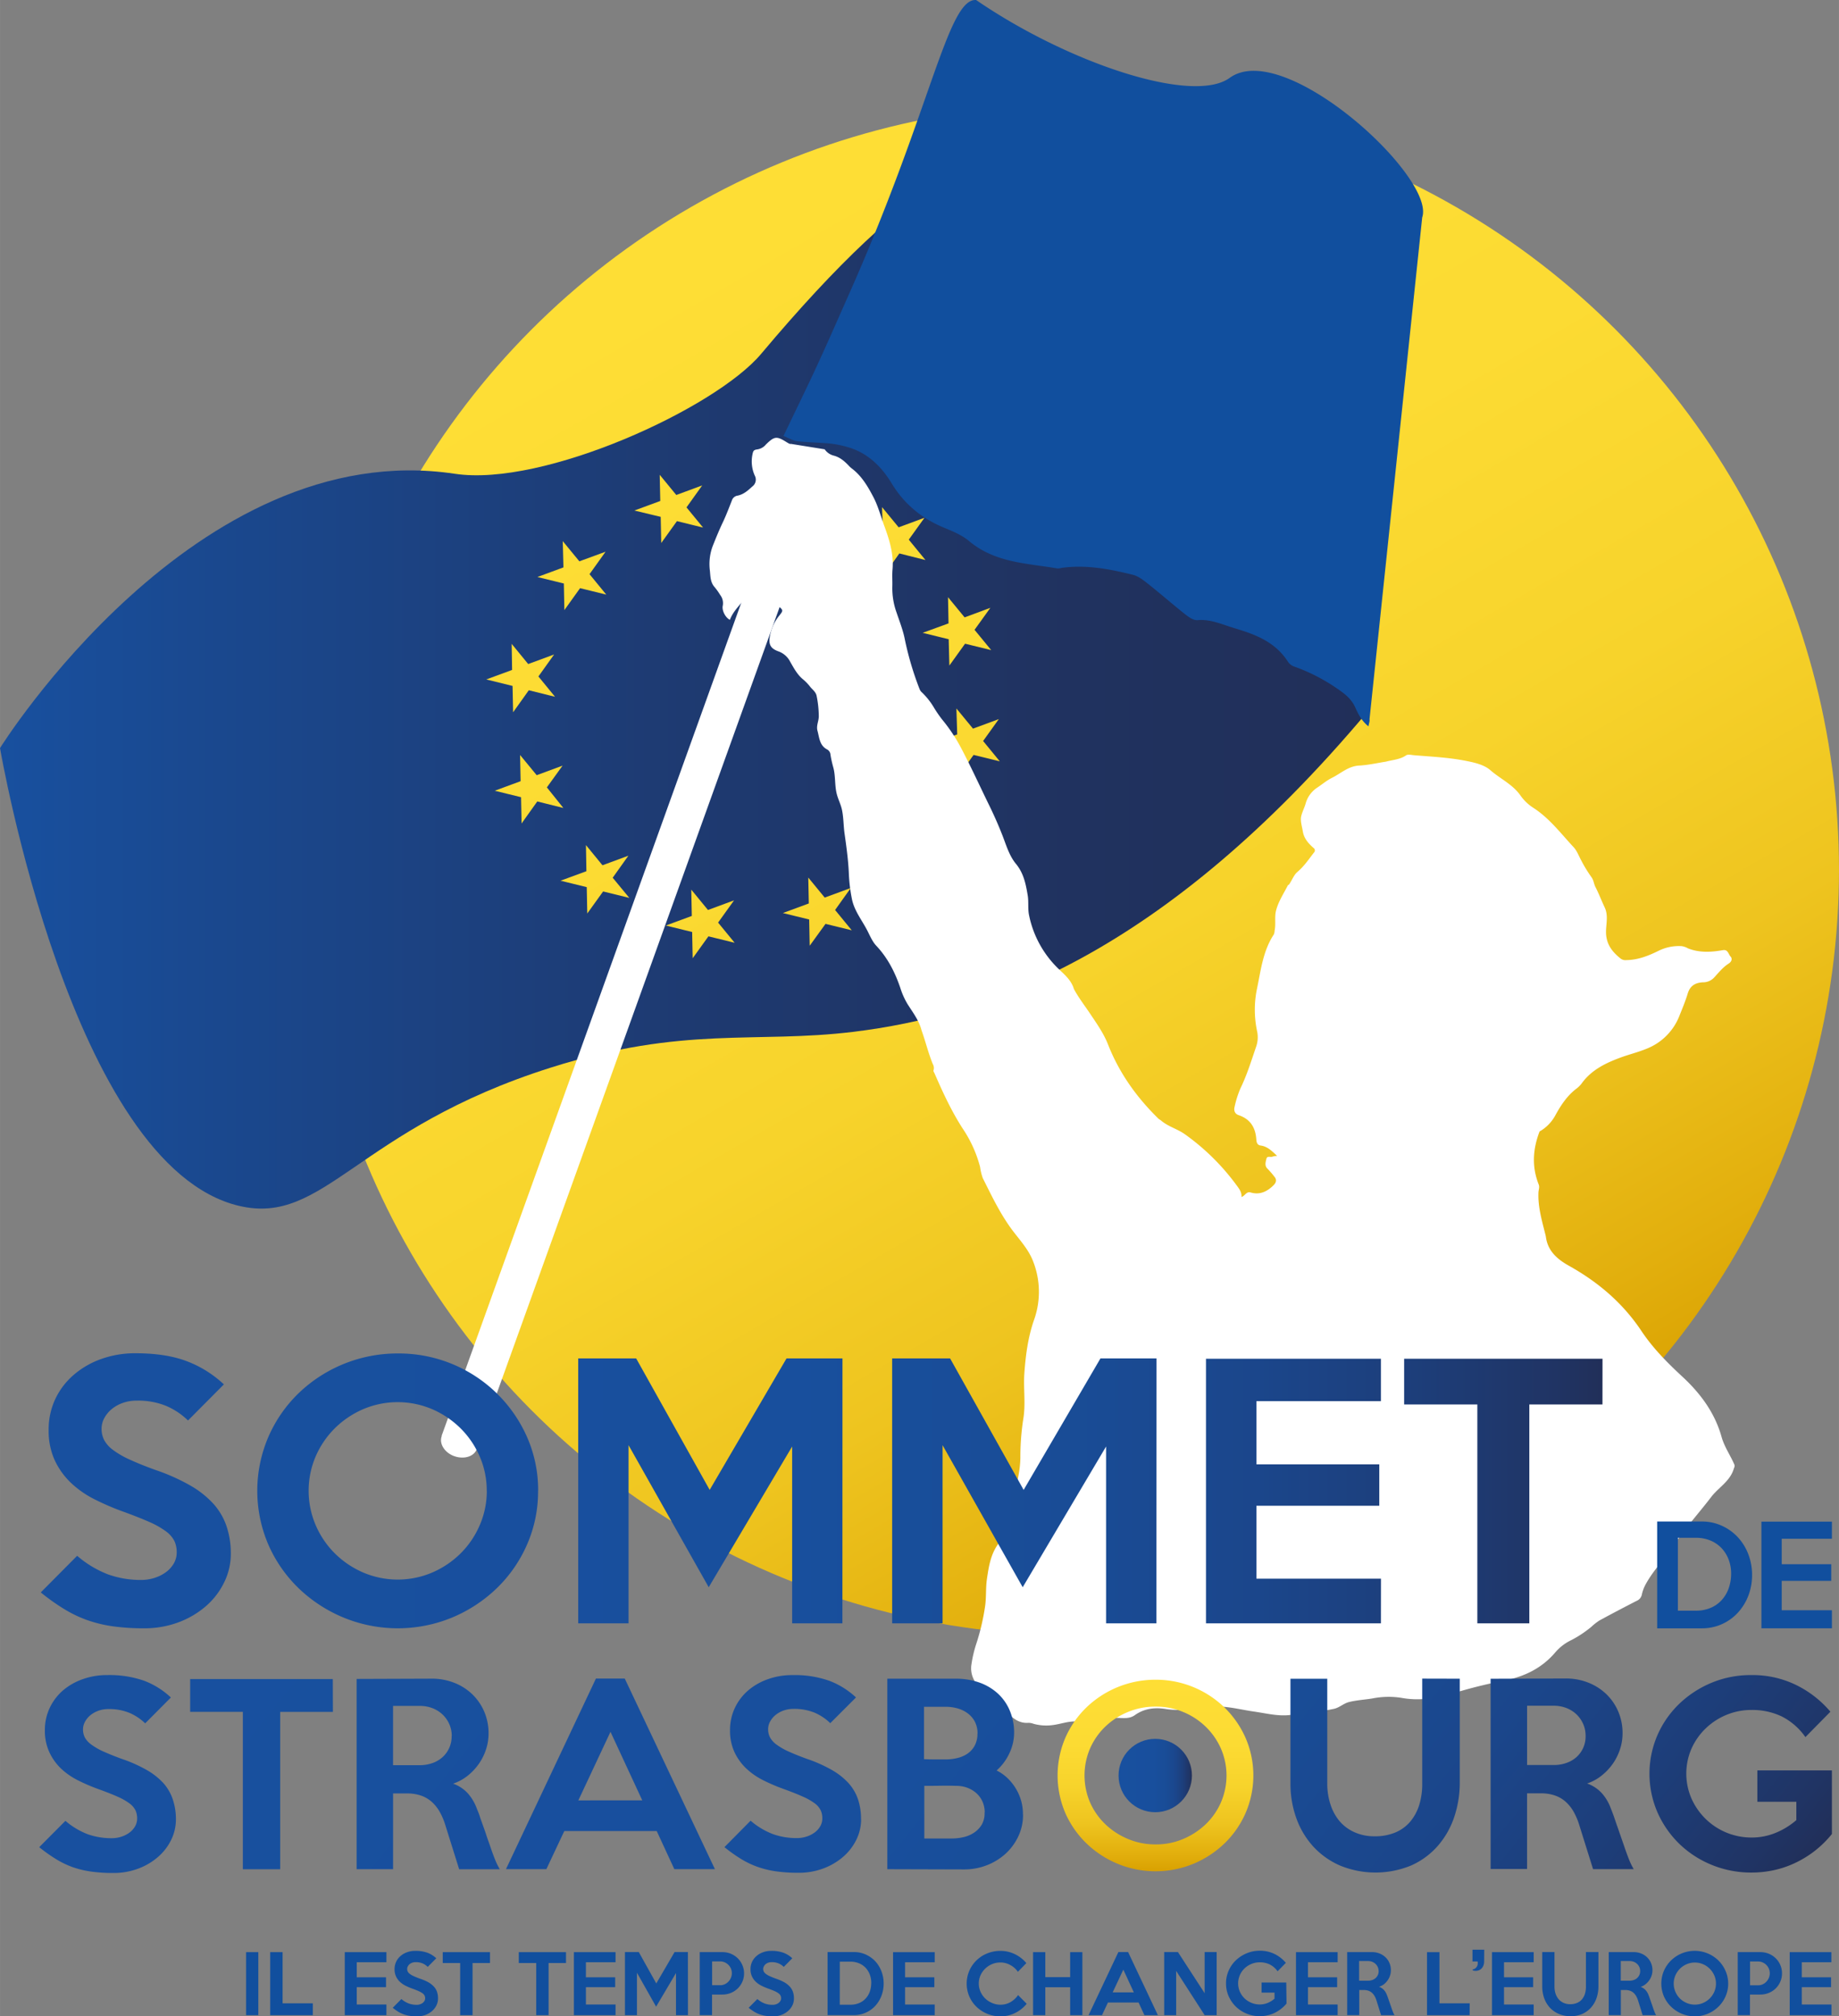 <svg xmlns="http://www.w3.org/2000/svg" xmlns:xlink="http://www.w3.org/1999/xlink" width="289.27mm" height="317.21mm" viewBox="0 0 819.97 899.19">
  <rect x="0" y="0" width="819.97" height="899.19" fill="#808080" stroke="none"/>
  <defs>
    <style>
      .cls-1 {
        fill: url(#Dégradé_sans_nom_125);
      }

      .cls-2 {
        fill: url(#Dégradé_sans_nom_25);
      }

      .cls-3 {
        fill: #114f9e;
      }

      .cls-4 {
        fill: #fff;
      }

      .cls-5 {
        fill: url(#Dégradé_sans_nom_10);
      }

      .cls-6 {
        fill: url(#Dégradé_sans_nom_125-2);
      }

      .cls-7 {
        fill: url(#Dégradé_sans_nom_10-2);
      }

      .cls-8 {
        fill: url(#Dégradé_sans_nom_10-3);
      }
    </style>
    <linearGradient id="Dégradé_sans_nom_125" data-name="Dégradé sans nom 125" x1="649.35" y1="683.55" x2="308" y2="92.32" gradientUnits="userSpaceOnUse">
      <stop offset="0" stop-color="#d9a101"/>
      <stop offset="0.09" stop-color="#e2af0d"/>
      <stop offset="0.25" stop-color="#eec41f"/>
      <stop offset="0.44" stop-color="#f7d32b"/>
      <stop offset="0.66" stop-color="#fcdb33"/>
      <stop offset="1" stop-color="#fede35"/>
    </linearGradient>
    <linearGradient id="Dégradé_sans_nom_25" data-name="Dégradé sans nom 25" y1="303.84" x2="610.16" y2="303.84" gradientUnits="userSpaceOnUse">
      <stop offset="0" stop-color="#18509f"/>
      <stop offset="0.16" stop-color="#1a488e"/>
      <stop offset="0.5" stop-color="#1e3a71"/>
      <stop offset="0.79" stop-color="#20325f"/>
      <stop offset="1" stop-color="#212f59"/>
    </linearGradient>
    <linearGradient id="Dégradé_sans_nom_10" data-name="Dégradé sans nom 10" x1="162.23" y1="589.75" x2="673.57" y2="998.94" gradientTransform="translate(1 -2.73) rotate(0.16)" gradientUnits="userSpaceOnUse">
      <stop offset="0" stop-color="#18509f"/>
      <stop offset="0.48" stop-color="#184f9d"/>
      <stop offset="0.66" stop-color="#194c96"/>
      <stop offset="0.78" stop-color="#1b468b"/>
      <stop offset="0.88" stop-color="#1d3e7a"/>
      <stop offset="0.97" stop-color="#203464"/>
      <stop offset="1" stop-color="#212f59"/>
    </linearGradient>
    <linearGradient id="Dégradé_sans_nom_125-2" x1="515.22" y1="834.52" x2="515.22" y2="749.07" xlink:href="#Dégradé_sans_nom_125"/>
    <linearGradient id="Dégradé_sans_nom_10-2" x1="498.74" y1="791.8" x2="531.46" y2="791.8" gradientTransform="matrix(1, 0, 0, 1, 0, 0)" xlink:href="#Dégradé_sans_nom_10"/>
    <linearGradient id="Dégradé_sans_nom_10-3" x1="18.15" y1="664.79" x2="714.53" y2="664.79" gradientTransform="matrix(1, 0, 0, 1, 0, 0)" xlink:href="#Dégradé_sans_nom_10"/>
  </defs>
  <g id="Calque_2" data-name="Calque 2">
    <g id="Calque_1-2" data-name="Calque 1">
      <g>
        <circle class="cls-1" cx="478.68" cy="387.94" r="341.29"/>
        <path class="cls-2" d="M570.92,189.15c-78.49-100.49-93.16-196-231.57-31.32-20.48,24.37-97.07,59.39-136.48,53.46C87,193.83,0,333.61,0,333.6S31.82,520.1,106.59,537.76c38.14,9,52.36-34.22,138.93-61.64,59.47-18.84,91.09-10.59,135.2-16,58.31-7.19,137.6-33.66,229.44-143.22C609.39,281.84,602.7,229.84,570.92,189.15Zm-320,52.17,7.4,9L270,246.05l-7.15,10,7.47,9.12-11.68-2.88-7,9.78-.24-11.86-11.78-2.89,11.6-4.29Zm-22.78,45.81,7.37,9,11.55-4.26-7,9.8,7.42,9.06-11.7-2.91-7,9.82-.25-11.75L216.82,303l11.51-4.24Zm4.42,80.09-.24-11.71-11.73-2.88,11.54-4.26-.24-11.67,7.41,9,11.53-4.26-7,9.7,7.35,9.17-11.63-2.9Zm29.29,40.15-.24-11.75-11.67-2.87,11.52-4.24-.2-11.64,7.37,9,11.55-4.27-7,9.82,7.42,9-11.69-2.87Zm21-179.7,11.55-4.26-.25-11.67,7.39,9,11.55-4.26-7,9.79,7.39,9-11.65-2.87-7,9.75-.24-11.66Zm26,199.66-.24-11.7-11.73-2.89,11.58-4.27-.24-11.74,7.44,9.08,11.63-4.29-7.11,9.91,7.38,9-11.69-2.87Zm25.95-205.22,11.66-4.3-.25-11.67,7.39,9,11.61-4.28-7.08,9.86,7.52,9.17L354,227.05l-7,9.77L346.76,225Zm26.22,199.65-.23-11.71-11.73-2.88,11.57-4.27-.24-11.55,7.33,8.93L379.35,396l-7,9.81,7.43,9.06L368.08,412Zm80.56-150.7-7.05,9.81,7.43,9.05-11.66-2.86-7,9.75L423,285.07l-11.6-2.86L422.93,278l-.23-11.68,7.4,9Zm-48.3-44.9,7.41,9,11.51-4.25-7,9.75,7.44,9.09L401,246.81l-7,9.82-.25-11.71L382,242l11.68-4.31Zm11,166-.23-11.64-11.85-2.91,11.63-4.29-.24-11.74,7.45,9.08,11.57-4.28-7,9.82,7.42,9.05-11.69-2.87Zm22.8-45.75-.23-11.71-11.73-2.88,11.68-4.31-.36-11.57,7.4,9,11.51-4.25-7,9.76,7.44,9.08-11.69-2.87Z"/>
        <path class="cls-3" d="M610.64,320.76c.19.79-.25,1.77-.48,3.15-2.94-2.32-4.47-5.31-5.86-8.39-1.71-3.81-4.47-5.95-7.8-8.25a82,82,0,0,0-19.4-10,5.58,5.58,0,0,1-2.77-2.09c-5.9-9.2-15-12.37-24.22-15.14-5.24-1.57-10.36-4-16.12-3.48-1.77.16-3.86-1.29-5.45-2.54-5.61-4.43-11-9.17-16.61-13.62-2.06-1.64-4.32-3.44-6.74-4.05-10.47-2.62-21.05-4.62-31.92-3.09a6.12,6.12,0,0,1-1.72.25c-13.63-2.35-27.8-2.44-39.52-12.26-3.14-2.64-7.09-4.26-10.86-5.82-9.75-4-17.8-10.27-23.62-19.91-4.75-7.85-11.07-13.74-19.66-16.15a44.42,44.42,0,0,0-7.64-1.55c-4.9-.48-9.85-.5-14.75-1.06-1.88-.21-3.67-1.35-6.16-2.34,5.14-10.76,10.09-20.86,14.82-31.07,4.59-9.93,9-20,13.42-30C415.19,49.24,422.43-.78,435.22,0c41,28.12,96.61,46.71,113.09,34.72,24.31-17.67,92,44.35,85.82,62.25"/>
        <g>
          <g>
            <rect class="cls-4" x="273.54" y="200.81" width="16.75" height="455.79" transform="translate(161.7 -70.11) rotate(19.78)"/>
            <path class="cls-4" d="M212.68,646c-1.07,3.33-5.35,4.91-9.8,3.49s-7.12-5.49-6-8.83,5.47-4.67,9.91-3.25S213.75,642.66,212.68,646Z"/>
          </g>
          <path class="cls-4" d="M367.7,200.37a7,7,0,0,0,3.91,2.78c3.05.76,5.16,2.72,7.19,4.9a15.15,15.15,0,0,0,1.49,1.25c4.16,3.33,6.79,7.89,9.17,12.44,2.08,4,3.23,8.45,4.79,12.7,2.33,6.31,4.31,12.68,3.7,19.57-.22,2.51,0,5.05-.08,7.57a31.85,31.85,0,0,0,1.91,11.65c1.32,3.95,2.89,7.87,3.67,11.94A138.28,138.28,0,0,0,410,307.25a3.81,3.81,0,0,0,1.11,1.57,32.07,32.07,0,0,1,5.44,6.94,55.69,55.69,0,0,0,3.44,5,74.83,74.83,0,0,1,8.51,12.74c4.5,8.54,8.5,17.35,12.74,26q3.13,6.42,5.73,13.06c1.7,4.36,3,9,6,12.65,3.45,4.16,4.42,9,5.26,14.07.49,2.94,0,5.93.6,8.82a45.76,45.76,0,0,0,12.9,23.72c2.81,2.72,5.94,5.23,7.1,9.23,2.11,3.93,4.86,7.45,7.33,11.15,2.92,4.37,6,8.73,7.9,13.62,5,12.73,12.73,23.51,22.41,33,.35.35.83.55,1.21.87,3.14,2.71,7.23,3.72,10.61,6.11a101.82,101.82,0,0,1,23.25,23c1.11,1.5,2.19,3,2,5,1.64-.48,2.15-2.63,4.19-2,4,1.16,7.31-.43,10.12-3.24,1.23-1.23,1.54-2.52.28-3.94a38.72,38.72,0,0,0-2.83-3.28c-1.55-1.39-1-3-.65-4.53s1.83-.62,2.72-1a8.15,8.15,0,0,1,2.09-.34c-2.32-2.13-4.32-4.24-7.4-4.63-1.62-.2-1.83-1.67-1.9-2.78-.36-5.27-2.7-9-7.83-10.74-1.89-.64-2.26-2.19-1.83-3.81a44.45,44.45,0,0,1,2.61-8.2c2.87-5.89,4.79-12.14,6.9-18.32a12.85,12.85,0,0,0,.57-6.81,45.82,45.82,0,0,1-.21-18.77c1.8-8.49,2.67-17.22,7.63-24.73a5.11,5.11,0,0,0,.33-1.67c.62-3-.12-6.05.65-9,1.07-4.09,3.42-7.57,5.3-11.28.55-.17.72-.66,1-1.09,1-1.63,1.8-3.6,3.21-4.81,3-2.52,5.07-5.67,7.41-8.67a1.31,1.31,0,0,0-.2-2c-2.26-2-4.26-4.15-4.8-7.42-.38-2.27-1.19-4.74-.71-6.76.41-1.77,1.35-3.63,1.93-5.5a12.49,12.49,0,0,1,5-7.1c2.29-1.49,4.39-3.33,6.82-4.52,4-2,7.27-5.21,12.12-5.46,4-.2,7.94-1.13,11.9-1.74,3-.82,6.24-.92,9-2.81.83-.57,2.4-.15,3.62-.05,7.76.64,15.56,1,23.22,2.54,3.82.76,8,1.71,10.78,4.17,4.4,3.84,9.95,6.31,13.4,11.29a20.61,20.61,0,0,0,5.78,5.5c7.14,4.62,12.18,11.38,17.86,17.47,1.47,1.57,2.27,3.79,3.32,5.74a61.41,61.41,0,0,0,4.72,7.75c.9,1.21,1,2.84,1.68,4.22,1.55,3,2.73,6.16,4.17,9.2,1.67,3.56.6,7.29.58,10.88,0,5.48,2.76,8.95,6.63,12a3.47,3.47,0,0,0,2.35.6c5.37-.05,10.14-2,14.81-4.32a20.31,20.31,0,0,1,10-1.9,8.07,8.07,0,0,1,2.8,1c5.1,2,10.3,1.7,15.52.78,2.29-.41,2.47,1.84,3.45,2.88.65.68.79,2.06-.93,3.15-2.44,1.55-4.38,3.95-6.37,6.13a6.68,6.68,0,0,1-5,2.18c-3.41.15-5.79,1.53-6.82,5-1,3.29-2.3,6.46-3.59,9.64a25.84,25.84,0,0,1-14.79,15c-3.87,1.59-7.92,2.55-11.8,4-6.49,2.41-12.72,5.44-17,11.31a11.47,11.47,0,0,1-2.42,2.45c-4.12,3.12-6.91,7.33-9.35,11.78a18.33,18.33,0,0,1-6.53,7c-.26.16-.51.15-.68.6-2.94,7.77-3.39,15.57-.29,23.38.49,1.24-.06,2.37-.11,3.5-.28,6.38,1.48,12.39,3,18.46a14.24,14.24,0,0,1,.33,1.47c.83,6.32,5.22,10,10.21,12.79,13,7.26,24,16.55,32.34,29.06,5.08,7.64,11.54,14.18,18.29,20.42,8.07,7.47,14.48,16.13,17.47,26.84,1.25,4.47,3.89,8.15,5.68,12.29.35.81,0,1.27-.24,2-1.71,5.6-6.82,8.3-10.06,12.54-5.56,7.27-11.78,14.11-16.81,21.69-3.88,5.84-8.86,10.84-12.27,17a16.91,16.91,0,0,0-1.84,4.82,3.85,3.85,0,0,1-2.35,2.82c-5.57,2.86-11.12,5.76-16.61,8.76a25.23,25.23,0,0,0-3.54,2.79,50.7,50.7,0,0,1-8.8,5.87,21.68,21.68,0,0,0-7.06,5.27c-6.22,7.44-14.28,11.25-23.7,13a218.43,218.43,0,0,0-22.37,5.62c-7.33,2.21-15,3.37-22.78,1.92a37.13,37.13,0,0,0-12.91.27c-3.45.57-7,.75-10.38,1.59-2.51.61-4.32,2.53-6.85,3.06a93.59,93.59,0,0,1-12.35,1.72,23.77,23.77,0,0,0-4.29.47c-6.46,1.71-12.74-.12-19.05-1-4.78-.69-9.52-1.88-14.31-2.18-3.61-.22-7.38-.46-10.94.44a36.25,36.25,0,0,1-14.37.55c-4.76-.7-9.34-.1-13.41,2.8-1.75,1.24-3.64,1.39-5.86,1.3-4.29-.17-8.67-.52-12.92.73a17.11,17.11,0,0,1-6.61.84c-3.77-.39-7.25,1-10.88,1.51a21.35,21.35,0,0,1-8.79-.49,6.9,6.9,0,0,0-2.32-.47c-3.73.29-6.44-1.48-8.9-4a19.89,19.89,0,0,0-4.3-3.08,28.55,28.55,0,0,1-11.24-12.26,11,11,0,0,1-1-6.91,53.87,53.87,0,0,1,2-8.6,100.9,100.9,0,0,0,4-16.79c.66-4.2.26-8.4.87-12.51.82-5.52,1.64-11.11,5.22-15.88a16.21,16.21,0,0,0,3-8c.46-5,2.79-9.47,4-14.25,1.38-5.31,2.65-10.61,2.69-16.11a110.66,110.66,0,0,1,1.32-17.24c1.1-6.67,0-13.4.45-20.1.58-8.09,1.59-16,4.25-23.73a37.18,37.18,0,0,0-.44-26.6c-1.81-4.59-5.08-8.4-8.09-12.24-5.95-7.55-10-16.13-14.26-24.63A24,24,0,0,1,437,520.4a56.05,56.05,0,0,0-7.8-17.19c-5-7.76-8.86-16.14-12.53-24.59-.19-.44-.62-.86-.4-1.4a3.51,3.51,0,0,0-.36-2.71c-2-4.88-3.21-10-5-15-1.12-4.43-3.9-8-6.26-11.74a33.75,33.75,0,0,1-3.23-7.25c-2.39-7-5.61-13.35-10.73-18.79-1.82-1.94-2.86-4.64-4.14-7.06-2.34-4.44-5.55-8.45-6.65-13.51A73.56,73.56,0,0,1,378.46,389c-.29-5.83-1.09-11.59-1.9-17.34-.49-3.49-.41-7-1.14-10.49-.49-2.35-1.6-4.46-2.23-6.75-1.13-4.05-.54-8.32-1.69-12.36a49,49,0,0,1-1.21-5.47,2.87,2.87,0,0,0-1.38-2.31c-3.52-1.77-3.55-5.25-4.42-8.4-.64-2.36.68-4.41.59-6.7a47.4,47.4,0,0,0-1-9c-.42-1.78-2-2.75-3-4.11a21.17,21.17,0,0,0-3.18-3.24c-2.52-2.13-4-5-5.59-7.75a9.43,9.43,0,0,0-5-4.52c-3.76-1.31-4.74-3.09-4-7a19.9,19.9,0,0,1,4.08-8.94c1.94-2.44,1.88-2.43-.43-4.47a57.14,57.14,0,0,0-5.46-4.59c-3.6-2.44-6.67-2.24-9.26,1.19-2.36,3.15-5.39,5.85-6.8,9.66-1.89-.89-3.66-4.09-3.18-6.28a6,6,0,0,0-1.16-4.83,28.4,28.4,0,0,0-2.51-3.52c-1.89-2.12-1.81-4.8-2.07-7.3a22.94,22.94,0,0,1,1.27-11c1.44-3.61,2.9-7.2,4.58-10.72,1.48-3.11,2.68-6.35,3.95-9.55a3.12,3.12,0,0,1,2.44-2.16c2.74-.52,4.67-2.25,6.67-4.09a3.8,3.8,0,0,0,1.09-4.9,15.48,15.48,0,0,1-1-9.47c.23-1.16.4-1.93,1.86-2.14a6.18,6.18,0,0,0,4.1-2.19,2.27,2.27,0,0,1,.31-.31c3.46-3.35,4.56-3.47,8.56-1,1.26.78,1.87,1.17,2.3,1"/>
        </g>
      </g>
      <g>
        <path class="cls-5" d="M78.43,811.32a20.71,20.71,0,0,1-2.07,9.08A23.84,23.84,0,0,1,70.57,828a28.5,28.5,0,0,1-8.81,5.26,31,31,0,0,1-11.25,2,69.13,69.13,0,0,1-9.93-.64,42.48,42.48,0,0,1-8.28-2A39.68,39.68,0,0,1,24.86,829a71.05,71.05,0,0,1-7.38-5.25L29.16,812a33.59,33.59,0,0,0,10,6,31.46,31.46,0,0,0,10.62,1.74,13.58,13.58,0,0,0,4.41-.69,12.43,12.43,0,0,0,3.61-1.86,9.14,9.14,0,0,0,2.44-2.76,7,7,0,0,0,.9-3.5,8.5,8.5,0,0,0-.74-3.61,8.84,8.84,0,0,0-2.66-3.08,26.8,26.8,0,0,0-5.31-3q-3.4-1.53-8.71-3.44a81.09,81.09,0,0,1-9-3.88,31.49,31.49,0,0,1-7.54-5.25A24.12,24.12,0,0,1,22,781.39a22.59,22.59,0,0,1-2-9.77,22.89,22.89,0,0,1,2.17-10,23.68,23.68,0,0,1,5.94-7.81,27.63,27.63,0,0,1,8.82-5A31.89,31.89,0,0,1,47.83,747a46.71,46.71,0,0,1,16.46,2.54A36,36,0,0,1,76.18,757L64.72,768.53a23.09,23.09,0,0,0-7.12-4.72,23.75,23.75,0,0,0-9.24-1.65,13.13,13.13,0,0,0-4.51.75,12.18,12.18,0,0,0-3.56,2,9.76,9.76,0,0,0-2.38,2.87,7.12,7.12,0,0,0-.91,3.45,8,8,0,0,0,.86,3.67A9.88,9.88,0,0,0,40.72,778a29,29,0,0,0,5.37,3.08c2.23,1,5,2.14,8.33,3.34a63.79,63.79,0,0,1,10.94,4.88,30.94,30.94,0,0,1,7.44,5.84A20.73,20.73,0,0,1,77,802.35,27.24,27.24,0,0,1,78.43,811.32Zm70-47.91H124.92l0,70.18H108.27l0-70.19H84.78V748.77h63.6Zm74.45,70.17H204.72l-6.05-19.32a30.73,30.73,0,0,0-2.38-5.84,18.33,18.33,0,0,0-3.44-4.57,14.39,14.39,0,0,0-4.82-3,18.93,18.93,0,0,0-6.63-1.06h-6.14v33.77H159l0-84.84,33.49-.12a27,27,0,0,1,10.08,1.86,24.34,24.34,0,0,1,8.05,5.14,23.71,23.71,0,0,1,5.3,7.75,24.4,24.4,0,0,1,1.91,9.67,22.69,22.69,0,0,1-1.16,7.22,24.43,24.43,0,0,1-3.26,6.47,25.23,25.23,0,0,1-5,5.26,21.24,21.24,0,0,1-6.38,3.45,16.26,16.26,0,0,1,6.54,4.3,21.2,21.2,0,0,1,4,6.74c.49,1.21,1,2.41,1.37,3.61s.86,2.46,1.32,3.77,1,2.73,1.48,4.25,1.11,3.2,1.74,5q1.17,3.51,2.18,6A29.71,29.71,0,0,0,222.84,833.58Zm-21.46-59.35a13.13,13.13,0,0,0-1.12-5.42,13.42,13.42,0,0,0-3-4.24,13.73,13.73,0,0,0-4.51-2.82,15.61,15.61,0,0,0-5.58-1H175.25v26.44h11.89a17.16,17.16,0,0,0,5.57-.91,13.28,13.28,0,0,0,4.52-2.6,12.37,12.37,0,0,0,4.14-9.45Zm117.34,59.32H300.67l-7.86-17h-41.2l-8,17H225.6l40.11-85h12.85Zm-32.39-30.68L272.2,772.3l-14.33,30.58Zm97.58,8.37a20.63,20.63,0,0,1-2.07,9.07,24.11,24.11,0,0,1-5.78,7.6,28.93,28.93,0,0,1-8.81,5.26,31.07,31.07,0,0,1-11.26,2,70.7,70.7,0,0,1-9.93-.63,42.49,42.49,0,0,1-8.28-2,38.94,38.94,0,0,1-7.43-3.55,68.74,68.74,0,0,1-7.38-5.26l11.67-11.79a33.21,33.21,0,0,0,10,6,31.12,31.12,0,0,0,10.61,1.75,13.86,13.86,0,0,0,4.41-.69,12.43,12.43,0,0,0,3.61-1.86,9,9,0,0,0,2.44-2.76,7,7,0,0,0,.9-3.51,8.48,8.48,0,0,0-.74-3.6,8.65,8.65,0,0,0-2.66-3.08,26.8,26.8,0,0,0-5.31-3q-3.39-1.53-8.7-3.45a81.21,81.21,0,0,1-9-3.87,31.49,31.49,0,0,1-7.54-5.25,24.22,24.22,0,0,1-5.2-7.22,22.59,22.59,0,0,1-2-9.77,22.89,22.89,0,0,1,2.17-10,23.5,23.5,0,0,1,5.95-7.81,27.58,27.58,0,0,1,8.81-5,31.89,31.89,0,0,1,10.88-1.81,46.22,46.22,0,0,1,16.46,2.54,36,36,0,0,1,11.9,7.43L370.2,768.45a23,23,0,0,0-7.11-4.73,23.94,23.94,0,0,0-9.24-1.64,13.38,13.38,0,0,0-4.51.74,12.07,12.07,0,0,0-3.56,2,9.8,9.8,0,0,0-2.39,2.87,7.11,7.11,0,0,0-.9,3.45,7.77,7.77,0,0,0,.85,3.66,9.85,9.85,0,0,0,2.87,3.19,29.12,29.12,0,0,0,5.36,3.08c2.23,1,5,2.14,8.34,3.34a63.24,63.24,0,0,1,10.93,4.88,30.31,30.31,0,0,1,7.44,5.84,20.81,20.81,0,0,1,4.25,7.16A27.35,27.35,0,0,1,383.91,811.24Zm72.2-2a22.18,22.18,0,0,1-2.17,9.82,24.78,24.78,0,0,1-5.78,7.75,26.72,26.72,0,0,1-8.34,5.05,27.66,27.66,0,0,1-9.93,1.81l-34.29-.1,0-84.95h30.58a30.65,30.65,0,0,1,10.25,1.64,24.28,24.28,0,0,1,8.23,4.77,21.73,21.73,0,0,1,5.47,7.65,25.16,25.16,0,0,1,2,10.14A21.38,21.38,0,0,1,450,782a23.27,23.27,0,0,1-5.63,7.54,19.66,19.66,0,0,1,4.94,3.5,23.17,23.17,0,0,1,3.72,4.72,22.65,22.65,0,0,1,2.34,5.53A22.28,22.28,0,0,1,456.11,809.2Zm-20.29-36.1a11.31,11.31,0,0,0-1.17-5.31,11,11,0,0,0-3.13-3.71,13.7,13.7,0,0,0-4.51-2.23,19.08,19.08,0,0,0-5.31-.74H412v23.36c1.77.07,3.36.1,4.78.1h4.89a21.55,21.55,0,0,0,5.3-.64,13.36,13.36,0,0,0,4.52-2,10.25,10.25,0,0,0,3.13-3.56A11,11,0,0,0,435.82,773.1Zm3.2,35.15a11.79,11.79,0,0,0-1-4.89,11.13,11.13,0,0,0-2.76-3.77,12.87,12.87,0,0,0-4-2.38,14,14,0,0,0-4.94-.85q-3.61-.11-7.11-.05t-7.12.05v23.47h12.32a22.93,22.93,0,0,0,5.31-.63,13.92,13.92,0,0,0,4.72-2.08,11.23,11.23,0,0,0,3.35-3.61A10.31,10.31,0,0,0,439,808.25Zm211.82-59.67v46.08a48.06,48.06,0,0,1-2.54,15.82,37.94,37.94,0,0,1-7.38,12.8,34.29,34.29,0,0,1-11.78,8.6,41.67,41.67,0,0,1-31.59.06,35.27,35.27,0,0,1-11.95-8.43,37.41,37.41,0,0,1-7.6-12.64,45.25,45.25,0,0,1-2.65-15.66l0-46.61H591.8v46.72a29.62,29.62,0,0,0,1.39,9.19,22.09,22.09,0,0,0,4,7.48,18.69,18.69,0,0,0,6.64,5,21.23,21.23,0,0,0,9.08,1.86,23.19,23.19,0,0,0,9.4-1.76,17.59,17.59,0,0,0,6.58-4.88,21.59,21.59,0,0,0,3.93-7.38,31.39,31.39,0,0,0,1.32-9.35V748.58ZM726.3,829.1q-1-2.51-2.18-6-.95-2.76-1.74-5c-.53-1.53-1-2.94-1.48-4.25L719.58,810c-.42-1.21-.88-2.41-1.37-3.61a20.81,20.81,0,0,0-4-6.74,16.15,16.15,0,0,0-6.54-4.3,21,21,0,0,0,6.38-3.46,25.43,25.43,0,0,0,5-5.25,24.34,24.34,0,0,0,3.26-6.48,22.64,22.64,0,0,0,1.16-7.22,24.31,24.31,0,0,0-1.91-9.66,23.5,23.5,0,0,0-5.3-7.75,24.47,24.47,0,0,0-8.06-5.15,26.86,26.86,0,0,0-10.06-1.86l-33.5.12,0,84.84h16.25V799.75H687a18.39,18.39,0,0,1,6.62,1.06,13.89,13.89,0,0,1,4.82,3,17.9,17.9,0,0,1,3.45,4.56,31,31,0,0,1,2.38,5.84l6.05,19.33h18.12A29.57,29.57,0,0,1,726.3,829.1Zm-20.4-49.59a12.34,12.34,0,0,1-3,4.09,13.12,13.12,0,0,1-4.52,2.6,16.64,16.64,0,0,1-5.57.91H680.9V760.67h11.89a15.4,15.4,0,0,1,5.58,1,13.71,13.71,0,0,1,4.51,2.81,13.46,13.46,0,0,1,3,4.25,12.92,12.92,0,0,1,1.11,5.41A12.42,12.42,0,0,1,705.9,779.51Zm110.92,38.36a46.32,46.32,0,0,1-16.72,13.06,43.87,43.87,0,0,1-9.45,3.14,47.05,47.05,0,0,1-9.61,1,46.34,46.34,0,0,1-17.73-3.39,45.46,45.46,0,0,1-14.45-9.34,44.8,44.8,0,0,1-9.77-14,43.38,43.38,0,0,1-.06-34.56,43.57,43.57,0,0,1,9.76-14,46.61,46.61,0,0,1,14.49-9.4A45.47,45.47,0,0,1,781,747a44.17,44.17,0,0,1,19.91,4.45,47.17,47.17,0,0,1,15.24,11.89L805,774.66a28.73,28.73,0,0,0-10.71-9.29,30.51,30.51,0,0,0-13.25-2.81,28.94,28.94,0,0,0-11.35,2.23,29.55,29.55,0,0,0-9.27,6.11,28.6,28.6,0,0,0-6.25,9,27.87,27.87,0,0,0,0,22.08,29.43,29.43,0,0,0,6.26,9.08,29.15,29.15,0,0,0,20.61,8.38,27.67,27.67,0,0,0,10.8-2.13,33.25,33.25,0,0,0,9.12-5.63v-8.17H783.58v-14h33.23Z"/>
        <g>
          <path class="cls-6" d="M515.27,761.07a31.22,31.22,0,0,1,12.25,2.38,31.65,31.65,0,0,1,10.12,6.62,31,31,0,0,1,6.81,9.86,30.19,30.19,0,0,1,0,23.71,30.38,30.38,0,0,1-6.76,9.8,32.9,32.9,0,0,1-10.21,6.68,30.7,30.7,0,0,1-12.2,2.4A31.16,31.16,0,0,1,503,820.11a32.73,32.73,0,0,1-10.24-6.67,30.59,30.59,0,0,1-6.78-9.77,30.55,30.55,0,0,1,0-23.81,30.46,30.46,0,0,1,6.77-9.8,31.93,31.93,0,0,1,10.18-6.6,31.58,31.58,0,0,1,12.33-2.39m0-12a44.4,44.4,0,0,0-30.85,12.36A42.6,42.6,0,0,0,475,775a42.52,42.52,0,0,0,0,33.51,42.78,42.78,0,0,0,9.41,13.53,44.66,44.66,0,0,0,13.94,9.12,44.35,44.35,0,0,0,33.77,0A44.9,44.9,0,0,0,546,822.06a42.48,42.48,0,0,0,9.4-13.58,42.17,42.17,0,0,0,0-33.41,43.3,43.3,0,0,0-9.4-13.59,43.91,43.91,0,0,0-30.75-12.41Z"/>
          <circle class="cls-7" cx="515.1" cy="791.8" r="16.36"/>
        </g>
      </g>
      <g>
        <g>
          <path class="cls-3" d="M781.22,702.33a25.5,25.5,0,0,1-1.66,9.26,23.91,23.91,0,0,1-4.65,7.56,21.57,21.57,0,0,1-16.13,7H738.9V678.52h19.88a21.3,21.3,0,0,1,9,1.91,22.09,22.09,0,0,1,7.11,5.12,23.32,23.32,0,0,1,4.65,7.55A25.61,25.61,0,0,1,781.22,702.33Zm-9.34-.24a17.66,17.66,0,0,0-1-6.31,15.47,15.47,0,0,0-3.1-5.2,14.42,14.42,0,0,0-5-3.52,16.56,16.56,0,0,0-6.64-1.28h-8v32.5h8a16.48,16.48,0,0,0,6.52-1.22,14,14,0,0,0,4.91-3.39,15.31,15.31,0,0,0,3.13-5.12A19.36,19.36,0,0,0,771.88,702.09Z"/>
          <path class="cls-3" d="M816.82,726.14H785.39V678.58h31.43v7.62H794.44v11.37h22.08V705H794.44V718.1h22.38Z"/>
        </g>
        <path class="cls-8" d="M102.91,692.92A28.72,28.72,0,0,1,100,705.54a33.37,33.37,0,0,1-8,10.56,40,40,0,0,1-12.26,7.31,43.18,43.18,0,0,1-15.65,2.73,97.3,97.3,0,0,1-13.81-.89,59.61,59.61,0,0,1-11.51-2.8,55.11,55.11,0,0,1-10.34-5,95.61,95.61,0,0,1-10.26-7.31L34.39,693.8a46.52,46.52,0,0,0,13.88,8.34A43.3,43.3,0,0,0,63,704.58a19.29,19.29,0,0,0,6.13-1,17.36,17.36,0,0,0,5-2.58,12.75,12.75,0,0,0,3.39-3.84,9.7,9.7,0,0,0,1.26-4.88,11.77,11.77,0,0,0-1-5A12.22,12.22,0,0,0,74.11,683a37.26,37.26,0,0,0-7.38-4.21Q62,676.68,54.62,674a112.52,112.52,0,0,1-12.48-5.39,43.74,43.74,0,0,1-10.48-7.3,33.53,33.53,0,0,1-7.24-10.05,31.4,31.4,0,0,1-2.73-13.58,31.8,31.8,0,0,1,3-13.88A32.5,32.5,0,0,1,33,613a38.49,38.49,0,0,1,12.25-7,44.7,44.7,0,0,1,15.14-2.51q13.59,0,22.89,3.54a50.07,50.07,0,0,1,16.54,10.34l-16,16.1a31.69,31.69,0,0,0-9.9-6.57,33,33,0,0,0-12.84-2.29,18.43,18.43,0,0,0-6.28,1,16.41,16.41,0,0,0-4.94,2.73,13.67,13.67,0,0,0-3.33,4,9.94,9.94,0,0,0-1.25,4.8,10.88,10.88,0,0,0,1.18,5.09,13.49,13.49,0,0,0,4,4.43,39.06,39.06,0,0,0,7.45,4.28q4.65,2.15,11.59,4.66a87.93,87.93,0,0,1,15.21,6.79,42.46,42.46,0,0,1,10.34,8.12,28.91,28.91,0,0,1,5.91,10A37.94,37.94,0,0,1,102.91,692.92Zm137-28.06A58.74,58.74,0,0,1,235,688.78a61,61,0,0,1-13.5,19.49,64.31,64.31,0,0,1-19.91,13.07,63.53,63.53,0,0,1-48.45,0,64.21,64.21,0,0,1-20-13.07,61.08,61.08,0,0,1-13.49-19.42,60.92,60.92,0,0,1,0-48.06,60.94,60.94,0,0,1,13.49-19.49,63.55,63.55,0,0,1,44.25-17.72A62.45,62.45,0,0,1,235,640.86,58.64,58.64,0,0,1,239.94,664.86Zm-22.89,0a37.82,37.82,0,0,0-3.11-15.28,40.12,40.12,0,0,0-8.5-12.56,41.14,41.14,0,0,0-12.65-8.56,39.28,39.28,0,0,0-30.92,0A41.14,41.14,0,0,0,149.22,637a40.31,40.31,0,0,0-8.51,12.56,39,39,0,0,0,0,30.49,40,40,0,0,0,8.51,12.62,41,41,0,0,0,12.65,8.57,39.28,39.28,0,0,0,30.92,0,41,41,0,0,0,12.65-8.57,39.82,39.82,0,0,0,8.5-12.62A38,38,0,0,0,217.05,664.86Zm158.59,59.07H353.2V645.07L316,707.83l-35.74-63.35v79.45H257.81V605.79h25.84l32.78,58.63,34.26-58.63h24.95Zm140,0H493.18V645.07L456,707.83l-35.73-63.35v79.45H397.79V605.79h25.84l32.79,58.63,34.25-58.63h25Zm100.12,0h-78v-118h78v18.9H560.22v28.21H615V671.5H560.22V704h55.53Zm98.78-97.61H681.9v97.61H658.72V626.32H626.08V605.94h88.45Z"/>
      </g>
      <g>
        <path class="cls-3" d="M115.17,898.66h-5.45v-28.1h5.45Z"/>
        <path class="cls-3" d="M139.47,898.66h-19v-28.1H126v22.82h13.47Z"/>
        <path class="cls-3" d="M172.29,898.66H153.72v-28.1h18.57v4.5H159.06v6.72h13.05v4.39H159.06v7.74h13.23Z"/>
        <path class="cls-3" d="M195.29,891.27a6.81,6.81,0,0,1-.69,3,7.73,7.73,0,0,1-1.91,2.51,9.66,9.66,0,0,1-2.92,1.75,10.4,10.4,0,0,1-3.73.65,23.24,23.24,0,0,1-3.29-.21,14.45,14.45,0,0,1-2.74-.67,13.24,13.24,0,0,1-2.46-1.18,23.44,23.44,0,0,1-2.45-1.74l3.87-3.91a11.2,11.2,0,0,0,3.31,2,10.26,10.26,0,0,0,3.51.58,4.34,4.34,0,0,0,1.46-.23,4,4,0,0,0,1.2-.61,3.07,3.07,0,0,0,.81-.92,2.31,2.31,0,0,0,.3-1.16,2.7,2.7,0,0,0-.25-1.19,2.9,2.9,0,0,0-.88-1,8.75,8.75,0,0,0-1.76-1q-1.12-.51-2.88-1.14a26.3,26.3,0,0,1-3-1.28,10.6,10.6,0,0,1-2.5-1.74,7.81,7.81,0,0,1-1.72-2.4,7.36,7.36,0,0,1-.65-3.23,7.63,7.63,0,0,1,2.69-5.89,8.84,8.84,0,0,1,2.92-1.67,10.54,10.54,0,0,1,3.6-.6,15.41,15.41,0,0,1,5.45.84,12,12,0,0,1,3.94,2.46l-3.8,3.84a7.74,7.74,0,0,0-2.35-1.57,8,8,0,0,0-3.06-.54,4.54,4.54,0,0,0-1.5.24,4,4,0,0,0-1.18.65,3.42,3.42,0,0,0-.79,1,2.38,2.38,0,0,0-.3,1.15,2.69,2.69,0,0,0,.28,1.21,3.4,3.4,0,0,0,1,1.06,9.68,9.68,0,0,0,1.78,1c.74.34,1.66.71,2.76,1.1A21.75,21.75,0,0,1,191,884a10.22,10.22,0,0,1,2.47,1.94,6.79,6.79,0,0,1,1.4,2.37A8.9,8.9,0,0,1,195.29,891.27Z"/>
        <path class="cls-3" d="M218.47,875.41H210.7v23.25h-5.53V875.41H197.4v-4.85h21.07Z"/>
        <path class="cls-3" d="M252.37,875.41H244.6v23.25h-5.52V875.41h-7.77v-4.85h21.06Z"/>
        <path class="cls-3" d="M274.46,898.66H255.89v-28.1h18.57v4.5H261.24v6.72h13.05v4.39H261.24v7.74h13.22Z"/>
        <path class="cls-3" d="M306.75,898.66h-5.34V879.88l-8.87,15L284,879.74v18.92h-5.35V870.52h6.16l7.81,14,8.16-14h5.94Z"/>
        <path class="cls-3" d="M331.76,880a9.21,9.21,0,0,1-.76,3.75,9.39,9.39,0,0,1-5.13,5,9.77,9.77,0,0,1-3.74.72h-4.65v9.18H312v-28.1h10.11a9.81,9.81,0,0,1,3.74.72,9.6,9.6,0,0,1,3.06,2,9.34,9.34,0,0,1,2.06,3A9.12,9.12,0,0,1,331.76,880Zm-5.45-.07a5.2,5.2,0,0,0-1.52-3.69,5.32,5.32,0,0,0-1.65-1.13,5,5,0,0,0-2-.42h-3.62v10.62h3.62a4.68,4.68,0,0,0,2-.44,5.14,5.14,0,0,0,1.65-1.18,5.55,5.55,0,0,0,1.11-1.7A5.26,5.26,0,0,0,326.31,879.91Z"/>
        <path class="cls-3" d="M354,891.27a6.94,6.94,0,0,1-.68,3,7.9,7.9,0,0,1-1.92,2.51,9.54,9.54,0,0,1-2.92,1.75,10.36,10.36,0,0,1-3.73.65,23.34,23.34,0,0,1-3.29-.21,14.64,14.64,0,0,1-2.74-.67,13.24,13.24,0,0,1-2.46-1.18,23.44,23.44,0,0,1-2.45-1.74l3.87-3.91a11.2,11.2,0,0,0,3.31,2,10.28,10.28,0,0,0,3.52.58,4.42,4.42,0,0,0,1.46-.23,4.05,4.05,0,0,0,1.19-.61,3.07,3.07,0,0,0,.81-.92,2.31,2.31,0,0,0,.3-1.16,2.7,2.7,0,0,0-.25-1.19,2.8,2.8,0,0,0-.88-1,8.64,8.64,0,0,0-1.75-1c-.75-.34-1.72-.72-2.89-1.14a26.3,26.3,0,0,1-3-1.28,10.81,10.81,0,0,1-2.5-1.74,8,8,0,0,1-1.72-2.4,7.51,7.51,0,0,1-.65-3.23,7.6,7.6,0,0,1,.72-3.31,7.72,7.72,0,0,1,2-2.58,8.84,8.84,0,0,1,2.92-1.67,10.54,10.54,0,0,1,3.6-.6,15.51,15.51,0,0,1,5.46.84,11.91,11.91,0,0,1,3.93,2.46l-3.79,3.84a7.79,7.79,0,0,0-2.36-1.57,8,8,0,0,0-3.06-.54,4.54,4.54,0,0,0-1.5.24,4,4,0,0,0-1.17.65,3.11,3.11,0,0,0-.79,1,2.38,2.38,0,0,0-.3,1.15,2.57,2.57,0,0,0,.28,1.21,3.17,3.17,0,0,0,1,1.06,9.23,9.23,0,0,0,1.77,1c.74.34,1.66.71,2.76,1.1A22.27,22.27,0,0,1,349.7,884a10,10,0,0,1,2.46,1.94,7,7,0,0,1,1.41,2.37A9.17,9.17,0,0,1,354,891.27Z"/>
        <path class="cls-3" d="M394,884.59a15,15,0,0,1-1,5.47,14,14,0,0,1-2.74,4.47,12.89,12.89,0,0,1-4.2,3,12.75,12.75,0,0,1-5.33,1.11H369V870.52h11.75a12.61,12.61,0,0,1,5.33,1.13,13.19,13.19,0,0,1,4.2,3,13.73,13.73,0,0,1,2.74,4.47A15,15,0,0,1,394,884.59Zm-5.52-.14a10.5,10.5,0,0,0-.6-3.73,9.1,9.1,0,0,0-1.83-3.08,8.42,8.42,0,0,0-2.94-2.07,9.62,9.62,0,0,0-3.92-.76h-4.75V894h4.75a9.61,9.61,0,0,0,3.85-.73,8.05,8.05,0,0,0,2.9-2,8.89,8.89,0,0,0,1.85-3A11.36,11.36,0,0,0,388.46,884.45Z"/>
        <path class="cls-3" d="M416.77,898.66H398.2v-28.1h18.57v4.5H403.55v6.72H416.6v4.39H403.55v7.74h13.22Z"/>
        <path class="cls-3" d="M457.78,893.59a15.39,15.39,0,0,1-5.11,4.08,14.56,14.56,0,0,1-6.63,1.52,15.28,15.28,0,0,1-10.65-4.26,14.55,14.55,0,0,1-3.2-4.62,14.57,14.57,0,0,1,0-11.44,14.65,14.65,0,0,1,8-7.75A15.36,15.36,0,0,1,446,870a14.56,14.56,0,0,1,6.63,1.52,15.39,15.39,0,0,1,5,3.93l-3.77,3.87a9.73,9.73,0,0,0-3.36-3,9,9,0,0,0-4.51-1.15,9.34,9.34,0,0,0-3.72.76,9.74,9.74,0,0,0-5.1,5,9,9,0,0,0-.75,3.64,8.8,8.8,0,0,0,.75,3.6,9.62,9.62,0,0,0,2.06,3,9.79,9.79,0,0,0,3,2A9.17,9.17,0,0,0,446,894a8.85,8.85,0,0,0,4.6-1.18,10.34,10.34,0,0,0,3.34-3.11Z"/>
        <path class="cls-3" d="M482.61,898.66h-5.45V886.21H466.08v12.45h-5.45v-28.1h5.45v11.15h11.08V870.56h5.45Z"/>
        <path class="cls-3" d="M516.27,898.66h-6l-2.6-5.63H494l-2.63,5.63h-6l13.29-28.14H503Zm-10.72-10.17-4.68-10.13-4.75,10.13Z"/>
        <path class="cls-3" d="M542.48,898.66h-5.35l-12.7-19.73v19.73h-5.34V870.52h6.12l11.92,18.36V870.52h5.35Z"/>
        <path class="cls-3" d="M573.64,893.49A15.63,15.63,0,0,1,571,896a16,16,0,0,1-2.94,1.78,14.9,14.9,0,0,1-3.13,1,15.09,15.09,0,0,1-3.18.34,15.36,15.36,0,0,1-5.88-1.13,15.13,15.13,0,0,1-4.78-3.09,15,15,0,0,1-3.24-4.65,14.05,14.05,0,0,1-1.19-5.77,13.83,13.83,0,0,1,1.18-5.68,14.32,14.32,0,0,1,3.23-4.62,15.69,15.69,0,0,1,4.8-3.11,15,15,0,0,1,5.88-1.15,14.67,14.67,0,0,1,6.59,1.48,15.54,15.54,0,0,1,5,3.94l-3.69,3.76a9.6,9.6,0,0,0-3.54-3.08,10.16,10.16,0,0,0-4.39-.93,9.63,9.63,0,0,0-3.76.74,9.87,9.87,0,0,0-3.07,2,9.54,9.54,0,0,0-2.07,3,9.19,9.19,0,0,0,0,7.32,9.63,9.63,0,0,0,2.07,3,9.81,9.81,0,0,0,3.07,2,9.61,9.61,0,0,0,3.75.74,9.15,9.15,0,0,0,3.58-.71,11.22,11.22,0,0,0,3-1.86v-2.71h-5.77V884.1h11Z"/>
        <path class="cls-3" d="M596.43,898.66H577.86v-28.1h18.57v4.5H583.21v6.72h13v4.39h-13v7.74h13.22Z"/>
        <path class="cls-3" d="M621.79,898.66h-6l-2-6.4a10,10,0,0,0-.79-1.94,6.24,6.24,0,0,0-1.14-1.51,4.63,4.63,0,0,0-1.6-1,6.05,6.05,0,0,0-2.19-.36h-2v11.19h-5.39v-28.1l11.1,0a8.92,8.92,0,0,1,3.33.62,8.18,8.18,0,0,1,2.67,1.7,7.79,7.79,0,0,1,1.76,2.57,8,8,0,0,1,.63,3.2,7.44,7.44,0,0,1-.39,2.39,7.75,7.75,0,0,1-1.08,2.15,8.54,8.54,0,0,1-1.66,1.74A7.08,7.08,0,0,1,614.9,886a5.46,5.46,0,0,1,2.17,1.43,6.76,6.76,0,0,1,1.32,2.23c.17.4.32.8.46,1.2s.28.81.43,1.24.32.91.49,1.41l.58,1.67c.26.78.5,1.44.72,2A9.46,9.46,0,0,0,621.79,898.66ZM614.69,879a4.39,4.39,0,0,0-.37-1.8,4.53,4.53,0,0,0-1-1.4,4.71,4.71,0,0,0-1.5-.94,5.11,5.11,0,0,0-1.85-.33H606v8.76H610a5.56,5.56,0,0,0,1.85-.3,4.53,4.53,0,0,0,1.5-.86,4.12,4.12,0,0,0,1.37-3.13Z"/>
        <path class="cls-3" d="M655.28,898.66h-19v-28.1h5.55v22.82h13.48Z"/>
        <path class="cls-3" d="M661.75,874.71a5,5,0,0,1-.25,1.6,3.89,3.89,0,0,1-.72,1.33,3.29,3.29,0,0,1-1.19.92,4,4,0,0,1-1.68.33,3.08,3.08,0,0,1-.68-.07l-.62-.14v-.39a2.63,2.63,0,0,0,1.66-.95,2.74,2.74,0,0,0,.63-1.79,2.27,2.27,0,0,0,0-.42,1.85,1.85,0,0,0-.1-.42h-2.25v-5.24h5.24Z"/>
        <path class="cls-3" d="M683.84,898.66H665.26v-28.1h18.58v4.5H670.61v6.72h13v4.39h-13v7.74h13.23Z"/>
        <path class="cls-3" d="M712.71,870.52v15.27a16,16,0,0,1-.84,5.24,12.43,12.43,0,0,1-2.45,4.23,11.29,11.29,0,0,1-3.9,2.85,12.57,12.57,0,0,1-5.26,1,12.77,12.77,0,0,1-5.2-1,11.73,11.73,0,0,1-4-2.79,12.47,12.47,0,0,1-2.52-4.19,15.2,15.2,0,0,1-.88-5.19V870.52h5.46V886a10,10,0,0,0,.45,3,7.32,7.32,0,0,0,1.34,2.48,6.33,6.33,0,0,0,2.2,1.67,7,7,0,0,0,3,.62,7.64,7.64,0,0,0,3.11-.59,5.8,5.8,0,0,0,2.18-1.61,7.1,7.1,0,0,0,1.3-2.45,10.44,10.44,0,0,0,.44-3.09V870.52Z"/>
        <path class="cls-3" d="M738.42,898.66h-6l-2-6.4a10,10,0,0,0-.79-1.94,6.24,6.24,0,0,0-1.14-1.51,4.63,4.63,0,0,0-1.6-1,6.05,6.05,0,0,0-2.19-.36h-2v11.19h-5.39v-28.1l11.1,0a8.92,8.92,0,0,1,3.33.62,8.08,8.08,0,0,1,2.67,1.7,7.79,7.79,0,0,1,1.76,2.57,8,8,0,0,1,.63,3.2,7.71,7.71,0,0,1-.38,2.39,8.06,8.06,0,0,1-1.09,2.15,8.54,8.54,0,0,1-1.66,1.74,7.08,7.08,0,0,1-2.11,1.14,5.46,5.46,0,0,1,2.17,1.43,6.76,6.76,0,0,1,1.32,2.23c.17.4.32.8.46,1.2s.28.81.44,1.24.31.91.49,1.41.36,1.06.57,1.67c.26.78.5,1.44.72,2A10.46,10.46,0,0,0,738.42,898.66ZM731.32,879a4.23,4.23,0,0,0-.37-1.8,4.53,4.53,0,0,0-1-1.4,4.71,4.71,0,0,0-1.5-.94,5.09,5.09,0,0,0-1.84-.33h-3.94v8.76h3.94a5.55,5.55,0,0,0,1.84-.3,4.53,4.53,0,0,0,1.5-.86,4.25,4.25,0,0,0,1-1.36A4.06,4.06,0,0,0,731.32,879Z"/>
        <path class="cls-3" d="M770.57,884.59a13.89,13.89,0,0,1-1.18,5.7,14.39,14.39,0,0,1-3.21,4.64,15.41,15.41,0,0,1-4.74,3.11,15.05,15.05,0,0,1-11.54,0,15.27,15.27,0,0,1-4.76-3.11,14.6,14.6,0,0,1-3.22-4.62,14.59,14.59,0,0,1,0-11.45,14.73,14.73,0,0,1,3.22-4.65,15.14,15.14,0,0,1,21,0,14.73,14.73,0,0,1,3.21,4.64A13.91,13.91,0,0,1,770.57,884.59Zm-5.45,0a9.11,9.11,0,0,0-.74-3.64,9.63,9.63,0,0,0-5-5,9.29,9.29,0,0,0-7.36,0,9.54,9.54,0,0,0-5,5,9.27,9.27,0,0,0,0,7.26,9.6,9.6,0,0,0,2,3,9.7,9.7,0,0,0,3,2,9.29,9.29,0,0,0,7.36,0,9.57,9.57,0,0,0,5-5A9.12,9.12,0,0,0,765.12,884.59Z"/>
        <path class="cls-3" d="M794.56,880a9.21,9.21,0,0,1-.76,3.75,9.39,9.39,0,0,1-5.13,5,9.77,9.77,0,0,1-3.74.72h-4.65v9.18h-5.45v-28.1h10.11a9.72,9.72,0,0,1,3.73.72,9.54,9.54,0,0,1,3.07,2,9.34,9.34,0,0,1,2.06,3A9.12,9.12,0,0,1,794.56,880Zm-5.45-.07a5.16,5.16,0,0,0-.41-2,5.21,5.21,0,0,0-2.76-2.78,5,5,0,0,0-2-.42h-3.62v10.62h3.62a4.68,4.68,0,0,0,2-.44,5.18,5.18,0,0,0,1.66-1.18,5.72,5.72,0,0,0,1.1-1.7A5.26,5.26,0,0,0,789.11,879.91Z"/>
        <path class="cls-3" d="M816.61,898.66H798v-28.1h18.57v4.5H803.39v6.72h13.05v4.39H803.39v7.74h13.22Z"/>
      </g>
    </g>
  </g>
</svg>
